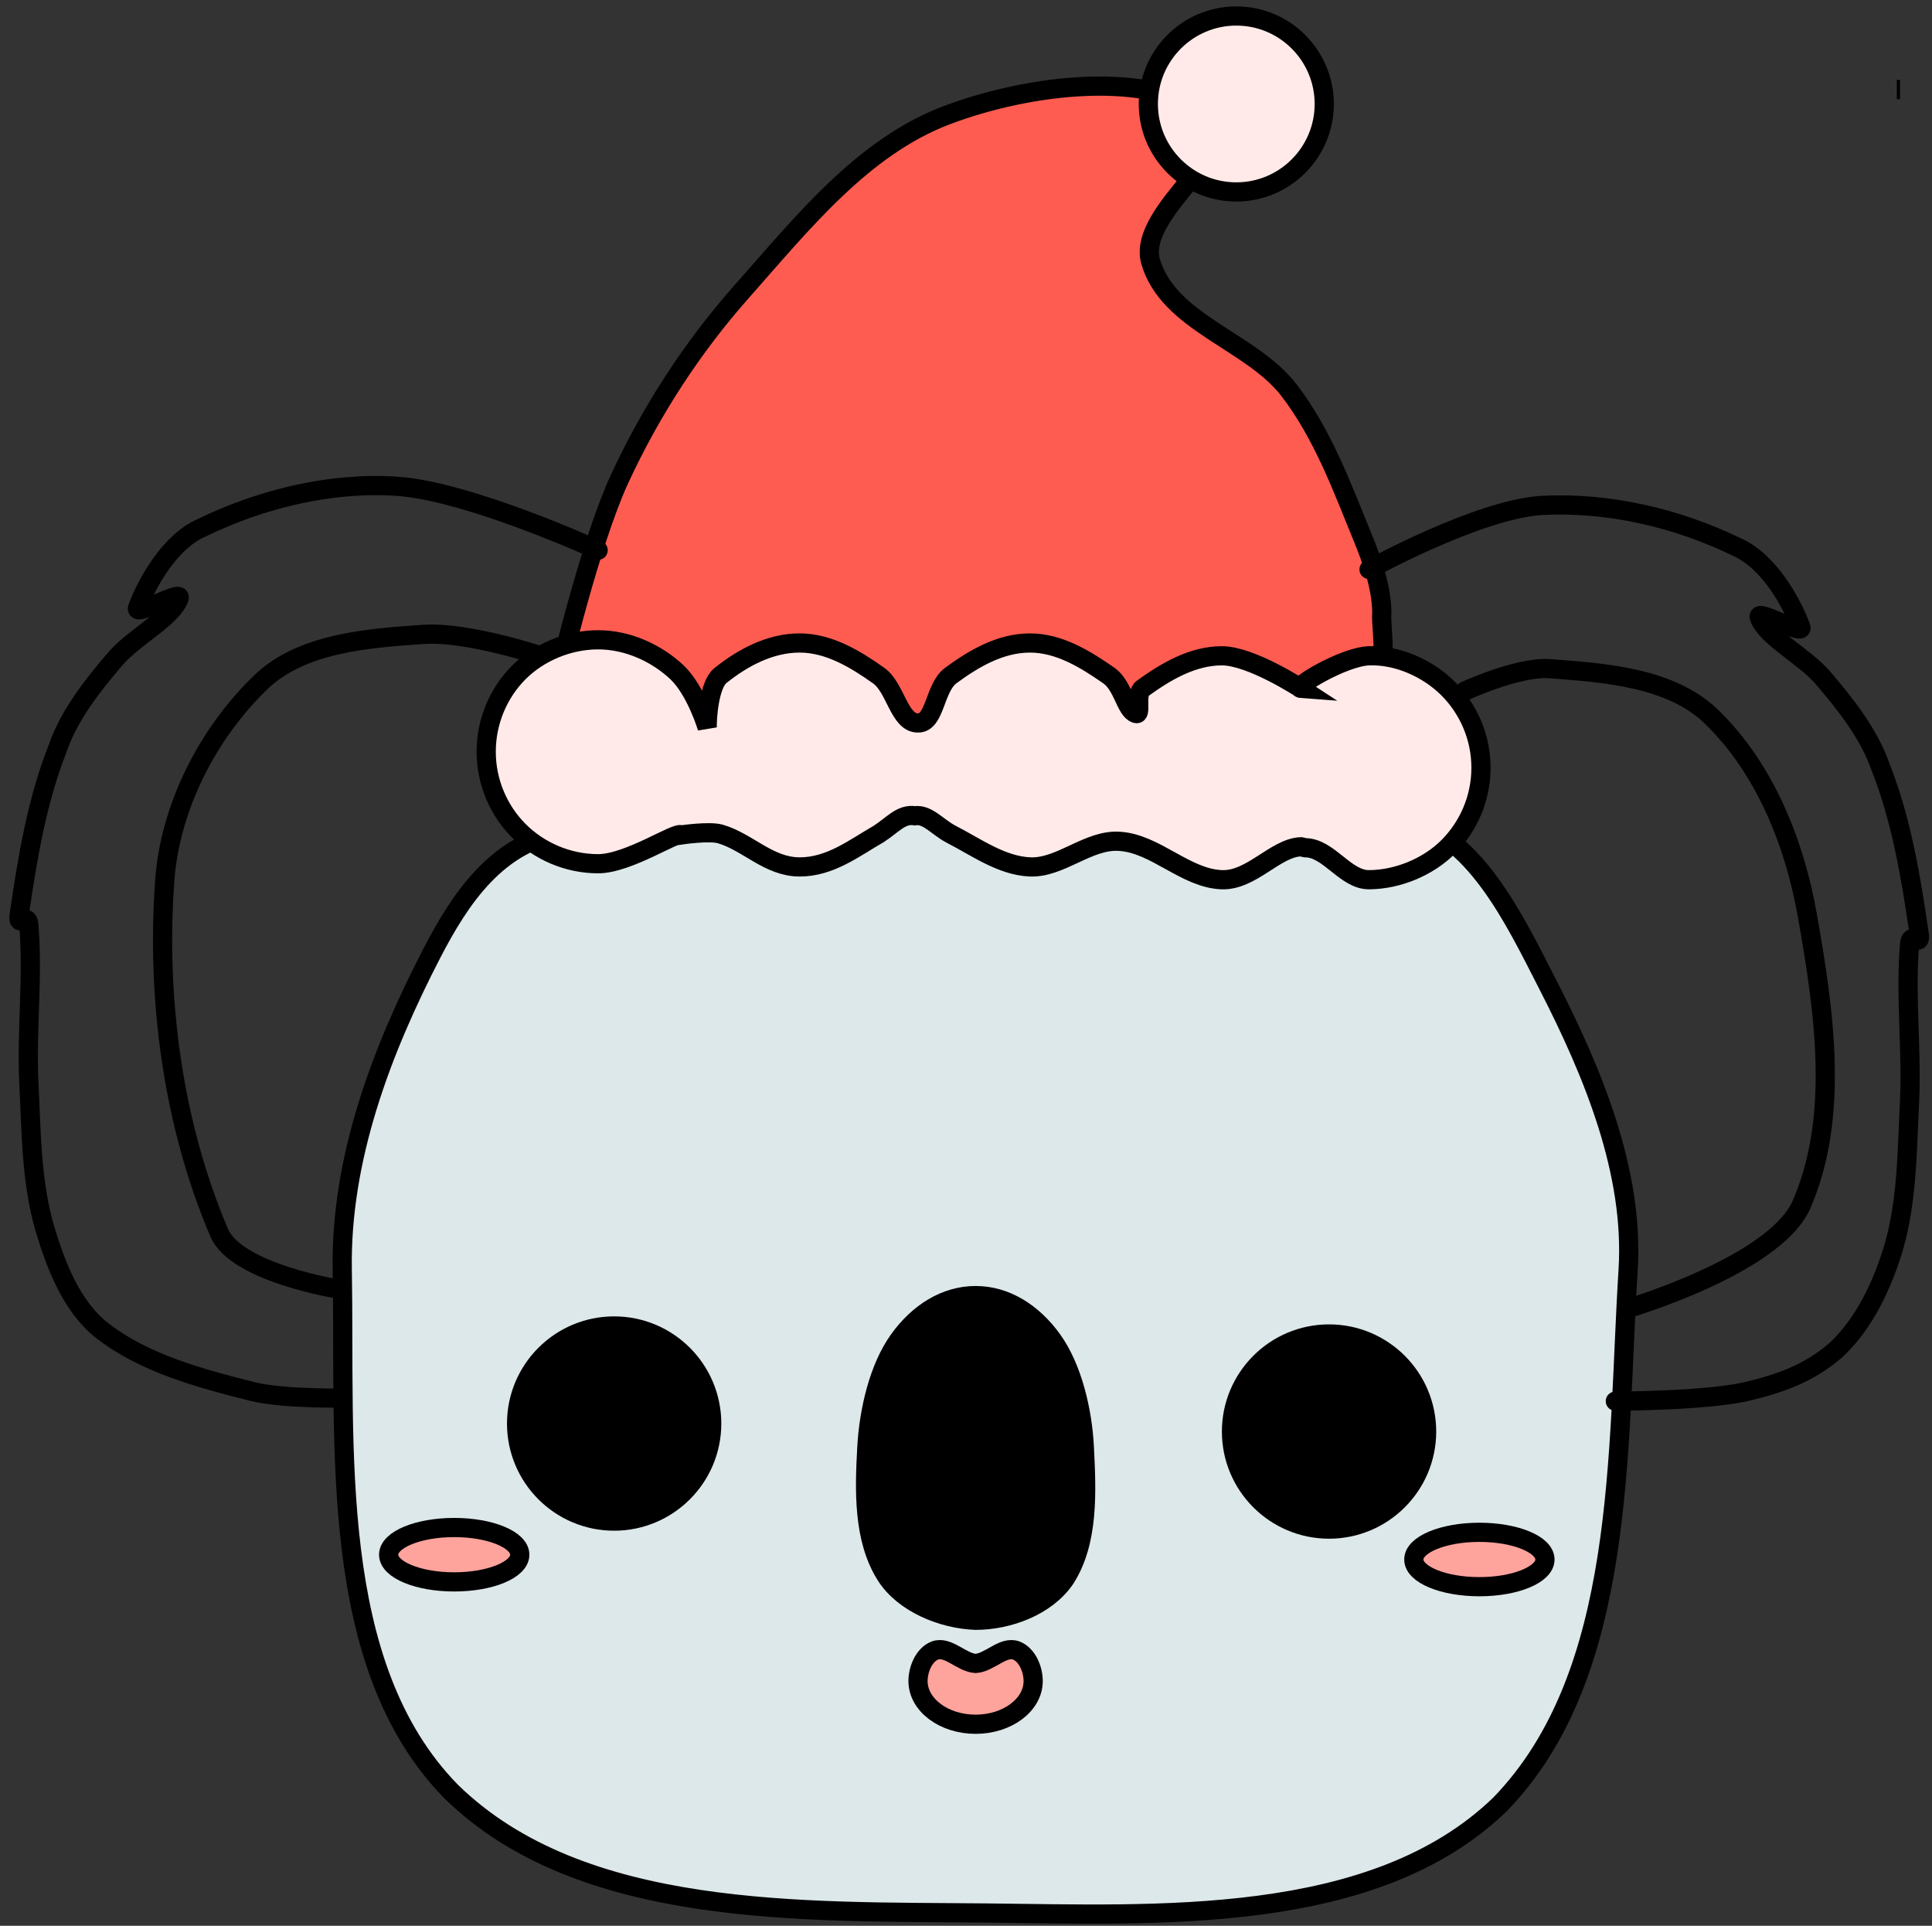 <svg version="1.1" width="302" height="301" viewBox="-1 -1 302 301" xmlns="http://www.w3.org/2000/svg" xmlns:xlink="http://www.w3.org/1999/xlink">
  <rect x="-1" y="-1" width="302" height="301" fill="#333333" stroke="none"/>
  <!-- Exported by Scratch - http://scratch.mit.edu/ -->
  <path id="ID0.8209590357728302" fill="#FF5C51" stroke="#000000" stroke-width="3" stroke-linecap="round" d="M 288.650 45.650 C 294.659 49.979 276.745 60.534 279 68.500 C 281.780 78.126 294.716 80.929 300.650 88.650 C 305.927 95.523 308.945 103.830 312.150 111.650 C 313.640 115.295 315.017 119.171 315.150 123.150 C 314.868 127.119 317.028 133.064 311.650 134.650 C 290.650 140.976 268.497 143.757 246.200 143.600 C 226.039 143.465 186.500 133.500 186.500 133.500 C 186.500 133 191.461 112.296 196 102.500 C 200.969 91.771 207.408 81.882 215.150 73.150 C 224.467 62.642 234.001 50.602 247.150 45.650 C 260.157 40.740 278.734 38.554 288.650 45.650 Z " transform="matrix(1, 0, 0, 1, -100.15, -28.65)"/>
  <path id="ID0.676381363067776" fill="none" stroke="#000000" stroke-width="3" stroke-linecap="round" d="M 314.500 121 C 314.500 121 334.704 111.743 346 111 C 356.360 110.336 367.093 112.939 376.500 117.500 C 381.347 119.626 384.923 125.841 386.500 130 C 387.052 131.505 379.496 127.060 380 128.500 C 381.122 131.618 387.018 134.511 390 138 C 393.506 142.116 397.148 146.659 399 152 C 402.221 160.187 403.683 168.971 405 178 C 405.329 180.257 403.672 177.458 403.500 179.500 C 402.811 187.667 403.856 195.852 403.500 204 C 403.103 211.655 403.167 219.536 401 227 C 399.263 232.786 396.812 239.236 392 243 C 385.424 248.090 376.694 250.451 368.500 252.500 C 363.389 253.774 353 253.500 353 253.500 " transform="matrix(-1, 0, 0, 1, 407, -36)"/>
  <path id="ID0.3687141411937773" fill="#DDE8EA" stroke="#000000" stroke-width="3" stroke-linecap="round" d="M 198 168 C 240.934 162.189 285.436 159.359 328.500 166 C 339.761 167.852 346.252 181.754 351.500 192 C 358.517 205.699 364.955 221.176 364 236.500 C 362.209 265.034 363.725 299.652 344 320 C 324.241 339.135 290.284 337.263 263.500 337 C 234.985 336.721 200.345 337.907 180 318 C 160.655 298.217 163.489 264.217 163 236.500 C 162.699 219.135 169.132 202.215 177 187 C 181.360 178.575 187.292 169.457 198 168 Z " transform="matrix(1, 0, 0, 1, -110.5, -39)"/>
  <path id="ID0.676381363067776" fill="none" stroke="#000000" stroke-width="3" stroke-linecap="round" d="M 319 121 C 319 121 336.187 111.562 346 111 C 356.364 110.450 367.093 112.939 376.500 117.500 C 381.347 119.626 384.923 125.841 386.500 130 C 387.052 131.505 379.496 127.060 380 128.500 C 381.122 131.618 387.018 134.511 390 138 C 393.506 142.116 397.148 146.659 399 152 C 402.221 160.187 403.683 168.971 405 178 C 405.329 180.257 403.672 177.458 403.500 179.500 C 402.811 187.667 403.856 195.852 403.500 204 C 403.103 211.655 403.167 219.536 401 227 C 399.263 232.786 396.452 238.846 392 243 C 387.722 246.718 383.122 248.283 378 249.500 C 371.449 250.989 357.500 251 357.500 251 " transform="matrix(1, 0, 0, 1, -106, -33)"/>
  <path id="ID0.9442150755785406" fill="#000000" stroke="#000000" stroke-width="3" d="M 295.250 219 C 299.457 219 303.270 220.709 306.031 223.469 C 308.791 226.230 310.500 230.043 310.500 234.250 C 310.500 238.457 308.791 242.270 306.031 245.031 C 303.270 247.791 299.457 249.500 295.250 249.500 C 291.043 249.500 287.230 247.791 284.469 245.031 C 281.709 242.270 280 238.457 280 234.250 C 280 230.043 281.709 226.230 284.469 223.469 C 287.230 220.709 291.043 219 295.250 219 Z " transform="matrix(1, 0, 0, 1, -88.5, -11.5)"/>
  <path id="ID0.9442150755785406" fill="#000000" stroke="#000000" stroke-width="3" d="M 295.250 219 C 299.457 219 303.270 220.709 306.031 223.469 C 308.791 226.230 310.500 230.043 310.500 234.250 C 310.500 238.457 308.791 242.270 306.031 245.031 C 303.270 247.791 299.457 249.500 295.250 249.500 C 291.043 249.500 287.230 247.791 284.469 245.031 C 281.709 242.270 280 238.457 280 234.250 C 280 230.043 281.709 226.230 284.469 223.469 C 287.230 220.709 291.043 219 295.250 219 Z " transform="matrix(1, 0, 0, 1, -200.25, -12.75)"/>
  <path id="ID0.8277837270870805" fill="#FFA39D" stroke="#000000" stroke-width="3" d="M 316.750 248.500 C 319.578 248.500 322.140 248.976 323.996 249.746 C 325.851 250.515 327 251.577 327 252.750 C 327 253.923 325.851 254.985 323.996 255.754 C 322.140 256.524 319.578 257 316.750 257 C 313.922 257 311.360 256.524 309.504 255.754 C 307.649 254.985 306.500 253.923 306.500 252.750 C 306.500 251.577 307.649 250.515 309.504 249.746 C 311.360 248.976 313.922 248.500 316.750 248.500 Z " transform="matrix(1, 0, 0, 1, -86.5, -10)"/>
  <path id="ID0.8277837270870805" fill="#FFA39D" stroke="#000000" stroke-width="3" d="M 316.750 248.500 C 319.578 248.500 322.140 248.976 323.996 249.746 C 325.851 250.515 327 251.577 327 252.750 C 327 253.923 325.851 254.985 323.996 255.754 C 322.140 256.524 319.578 257 316.750 257 C 313.922 257 311.360 256.524 309.504 255.754 C 307.649 254.985 306.500 253.923 306.500 252.750 C 306.500 251.577 307.649 250.515 309.504 249.746 C 311.360 248.976 313.922 248.500 316.750 248.500 Z " transform="matrix(1, 0, 0, 1, -246.75, -10.75)"/>
  <path id="ID0.04174446780234575" fill="#000000" stroke="#000000" stroke-width="3" stroke-linecap="round" d="M 239.500 235.500 C 244.190 235.500 248.440 238.161 251.518 242.461 C 254.595 246.760 256.213 253.420 256.500 259.250 C 256.835 266.029 257.236 273.951 253.500 279.750 C 250.542 284.084 244.605 286.248 239.500 286.250 C 234.280 286.064 228.249 283.570 225.500 279.250 C 221.882 273.569 222.134 265.898 222.500 259.250 C 222.820 253.405 224.405 246.760 227.482 242.461 C 230.560 238.161 234.810 235.500 239.500 235.500 Z " transform="matrix(1, 0, 0, 1, -88, -34)"/>
  <path id="ID0.676381363067776" fill="none" stroke="#000000" stroke-width="3" stroke-linecap="round" d="M 332 141.100 C 332 141.100 340.047 137.379 345 137.600 C 353.808 138.247 364.131 138.955 370.500 145.100 C 378.835 153.147 383.507 164.807 385.500 176.100 C 388.106 190.863 390.669 207.689 384.500 221.600 C 380.080 230.948 357.500 237.600 357.500 237.600 " transform="matrix(1, 0, 0, 1, -104, -34.1)"/>
  <path id="ID0.676381363067776" fill="none" stroke="#000000" stroke-width="3" stroke-linecap="round" d="M 326.750 140.950 C 326.750 140.950 338.144 137.150 345 137.600 C 353.826 138.206 364.131 138.955 370.500 145.100 C 378.835 153.147 384.674 164.662 385.500 176.100 C 386.825 194.443 384.261 214.051 377 231.100 C 374.296 237.438 358.250 239.950 358.250 239.950 " transform="matrix(-1, 0, 0, 1, 410.25, -39.45)"/>
  <path id="ID0.5542280082590878" fill="#FFA39D" stroke="#000000" stroke-width="3" stroke-linecap="round" d="M 238.500 293.500 C 240.713 293.355 242.833 290.702 244.862 291.478 C 246.557 292.135 247.500 294.388 247.500 296.250 C 247.500 298.112 246.492 299.800 244.862 301.022 C 243.233 302.244 240.983 303 238.500 303 C 236.017 303 233.767 302.244 232.138 301.022 C 230.508 299.800 229.500 298.112 229.500 296.250 C 229.500 294.388 230.443 292.135 232.138 291.478 C 234.167 290.702 236.287 293.355 238.500 293.500 Z " transform="matrix(1, 0, 0, 1, -87, -34.5)"/>
  <path id="ID0.7758732046931982" fill="none" stroke="#000000" stroke-width="3" d="M 381.750 42 C 381.819 42 381.881 42 381.927 42 C 381.972 42 382 42 382 42 C 382 42 381.972 42 381.927 42 C 381.881 42 381.819 42 381.750 42 C 381.681 42 381.619 42 381.573 42 C 381.528 42 381.500 42 381.500 42 C 381.500 42 381.528 42 381.573 42 C 381.619 42 381.681 42 381.750 42 Z " transform="matrix(1, 0, 0, 1, -86, -29)"/>
  <path id="ID0.47772966837510467" fill="#FFEAE9" stroke="#000000" stroke-width="3" d="M 286.250 32 C 290.044 32 293.481 33.541 295.970 36.030 C 298.459 38.519 300 41.956 300 45.750 C 300 49.544 298.459 52.981 295.970 55.470 C 293.481 57.959 290.044 59.500 286.250 59.500 C 282.456 59.500 279.019 57.959 276.530 55.470 C 274.041 52.981 272.500 49.544 272.500 45.750 C 272.500 41.956 274.041 38.519 276.530 36.030 C 279.019 33.541 282.456 32 286.250 32 Z " transform="matrix(1, 0, 0, 1, -94, -30.5)"/>
  <path id="ID0.3531337617896497" fill="#FFEAE9" stroke="#000000" stroke-width="3" stroke-linecap="round" d="M 172.850 168.850 C 168.862 169 165.135 174.160 160.500 174 C 154.813 173.804 150.150 168.350 144.500 168 C 139.650 167.650 135.300 172.200 130.500 172 C 126 171.800 122.063 168.871 118.100 166.850 C 115.932 165.681 114.480 163.719 112.500 164 C 110.368 163.675 109.065 165.412 106.850 166.850 C 103.029 169.044 99.300 172 94.500 172 C 89.650 172 86.400 168.100 82.100 166.850 C 80.350 166.350 76 167 76 167 C 75.350 166.350 67.750 171.500 63 171.500 C 58.200 171.500 53.750 169.500 50.600 166.350 C 47.450 163.200 45.500 158.750 45.500 154 C 45.500 149.200 47.450 144.750 50.600 141.600 C 53.750 138.450 58.350 136.500 63 136.500 C 67.600 136.500 72.100 138.550 75.350 141.600 C 78.350 144.500 80.050 150.250 80.050 150.250 C 80 149 80.300 143.550 82.100 142.100 C 85.600 139.300 89.850 137 94.500 137 C 99.050 137 103.200 139.500 106.850 142.100 C 109.500 143.950 110.050 149.550 113 149.500 C 115.700 149.550 115.550 144 118.100 142.100 C 121.700 139.450 125.850 137 130.500 137 C 135.100 137 139.199 139.565 142.850 142.100 C 145.053 143.658 145.461 147.467 147 148 C 148.081 148.466 146.875 145.007 148.100 144.100 C 151.711 141.484 155.900 139 160.500 139 C 165.050 139 172.850 144.100 172.850 144.100 C 171.500 144 179.467 139.136 183.500 139 C 187.960 138.841 192.707 140.965 195.871 144.129 C 199.035 147.293 201 151.718 201 156.500 C 201 161.282 199.039 165.703 195.871 168.871 C 192.703 172.039 187.960 173.974 183.500 174 C 179.777 174.021 177.223 169 173.500 169 Z " transform="matrix(1, 0, 0, 1, 29.5, -37.5)"/>
</svg>